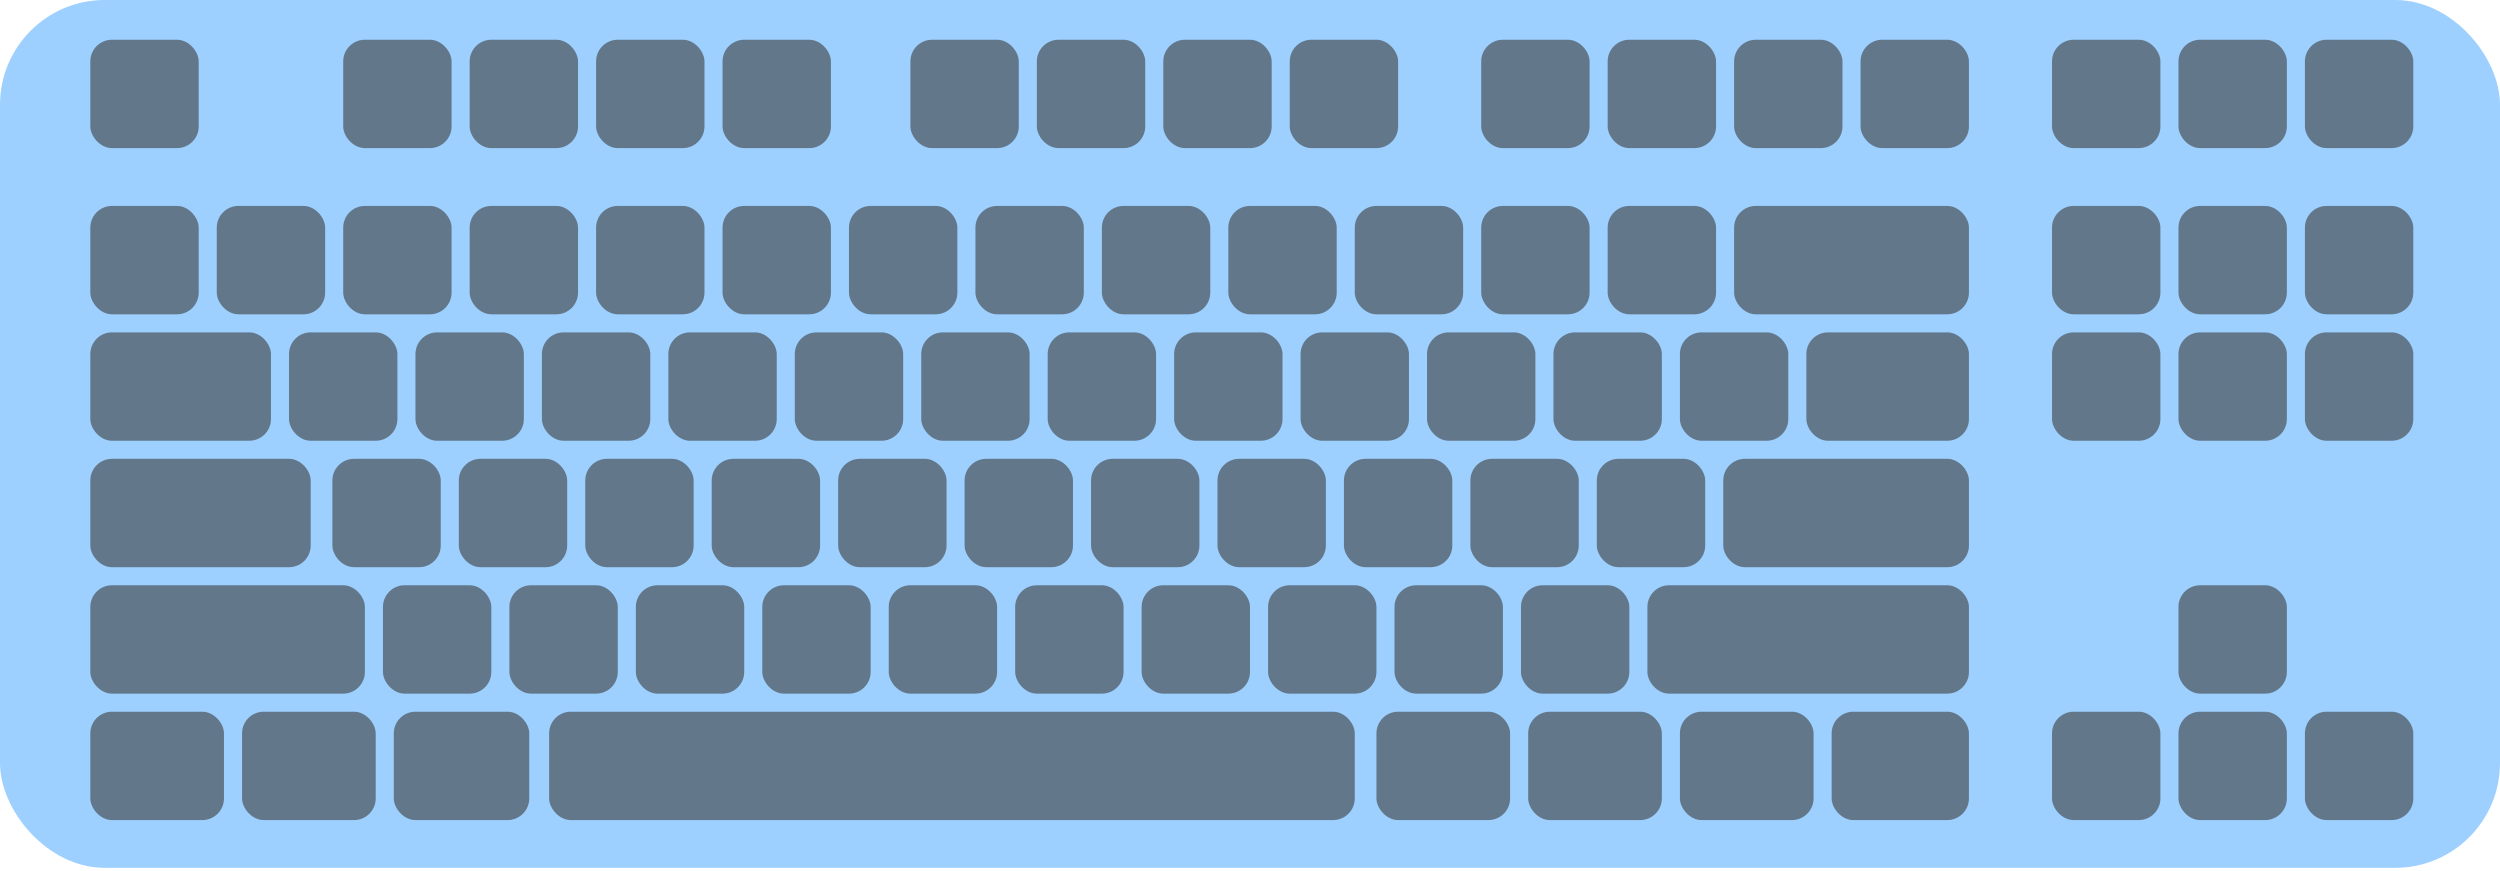 <svg width="692" height="241" viewBox="0 0 692 241" fill="none" xmlns="http://www.w3.org/2000/svg">
<rect width="692" height="240.217" rx="29" fill="#7CC0FF" fill-opacity="0.75"/>
<rect x="25" y="11" width="30" height="30" rx="6" fill="#3D3D3D" fill-opacity="0.6"/>
<rect x="95" y="11" width="30" height="30" rx="6" fill="#3D3D3D" fill-opacity="0.6"/>
<rect x="130" y="11" width="30" height="30" rx="6" fill="#3D3D3D" fill-opacity="0.6"/>
<rect x="165" y="11" width="30" height="30" rx="6" fill="#3D3D3D" fill-opacity="0.6"/>
<rect x="200" y="11" width="30" height="30" rx="6" fill="#3D3D3D" fill-opacity="0.6"/>
<rect x="252" y="11" width="30" height="30" rx="6" fill="#3D3D3D" fill-opacity="0.6"/>
<rect x="287" y="11" width="30" height="30" rx="6" fill="#3D3D3D" fill-opacity="0.6"/>
<rect x="322" y="11" width="30" height="30" rx="6" fill="#3D3D3D" fill-opacity="0.6"/>
<rect x="357" y="11" width="30" height="30" rx="6" fill="#3D3D3D" fill-opacity="0.6"/>
<rect x="410" y="11" width="30" height="30" rx="6" fill="#3D3D3D" fill-opacity="0.6"/>
<rect x="445" y="11" width="30" height="30" rx="6" fill="#3D3D3D" fill-opacity="0.6"/>
<rect x="480" y="11" width="30" height="30" rx="6" fill="#3D3D3D" fill-opacity="0.6"/>
<rect x="515" y="11" width="30" height="30" rx="6" fill="#3D3D3D" fill-opacity="0.6"/>
<rect x="25" y="57" width="30" height="30" rx="6" fill="#3D3D3D" fill-opacity="0.6"/>
<rect x="25" y="197" width="37" height="30" rx="6" fill="#3D3D3D" fill-opacity="0.6"/>
<rect x="67" y="197" width="37" height="30" rx="6" fill="#3D3D3D" fill-opacity="0.6"/>
<rect x="109" y="197" width="37.5" height="30" rx="6" fill="#3D3D3D" fill-opacity="0.6"/>
<rect x="152" y="197" width="223" height="30" rx="6" fill="#3D3D3D" fill-opacity="0.6"/>
<rect x="423" y="197" width="37" height="30" rx="6" fill="#3D3D3D" fill-opacity="0.6"/>
<rect x="381" y="197" width="37" height="30" rx="6" fill="#3D3D3D" fill-opacity="0.6"/>
<rect x="465" y="197" width="37" height="30" rx="6" fill="#3D3D3D" fill-opacity="0.6"/>
<rect x="507" y="197" width="38" height="30" rx="6" fill="#3D3D3D" fill-opacity="0.6"/>
<rect x="60" y="57" width="30" height="30" rx="6" fill="#3D3D3D" fill-opacity="0.6"/>
<rect x="95" y="57" width="30" height="30" rx="6" fill="#3D3D3D" fill-opacity="0.6"/>
<rect x="130" y="57" width="30" height="30" rx="6" fill="#3D3D3D" fill-opacity="0.6"/>
<rect x="165" y="57" width="30" height="30" rx="6" fill="#3D3D3D" fill-opacity="0.6"/>
<rect x="200" y="57" width="30" height="30" rx="6" fill="#3D3D3D" fill-opacity="0.6"/>
<rect x="235" y="57" width="30" height="30" rx="6" fill="#3D3D3D" fill-opacity="0.6"/>
<rect x="270" y="57" width="30" height="30" rx="6" fill="#3D3D3D" fill-opacity="0.6"/>
<rect x="305" y="57" width="30" height="30" rx="6" fill="#3D3D3D" fill-opacity="0.6"/>
<rect x="340" y="57" width="30" height="30" rx="6" fill="#3D3D3D" fill-opacity="0.6"/>
<rect x="375" y="57" width="30" height="30" rx="6" fill="#3D3D3D" fill-opacity="0.6"/>
<rect x="410" y="57" width="30" height="30" rx="6" fill="#3D3D3D" fill-opacity="0.6"/>
<rect x="80" y="92" width="30" height="30" rx="6" fill="#3D3D3D" fill-opacity="0.6"/>
<rect x="115" y="92" width="30" height="30" rx="6" fill="#3D3D3D" fill-opacity="0.6"/>
<rect x="150" y="92" width="30" height="30" rx="6" fill="#3D3D3D" fill-opacity="0.6"/>
<rect x="185" y="92" width="30" height="30" rx="6" fill="#3D3D3D" fill-opacity="0.6"/>
<rect x="220" y="92" width="30" height="30" rx="6" fill="#3D3D3D" fill-opacity="0.6"/>
<rect x="255" y="92" width="30" height="30" rx="6" fill="#3D3D3D" fill-opacity="0.6"/>
<rect x="290" y="92" width="30" height="30" rx="6" fill="#3D3D3D" fill-opacity="0.6"/>
<rect x="325" y="92" width="30" height="30" rx="6" fill="#3D3D3D" fill-opacity="0.6"/>
<rect x="360" y="92" width="30" height="30" rx="6" fill="#3D3D3D" fill-opacity="0.6"/>
<rect x="395" y="92" width="30" height="30" rx="6" fill="#3D3D3D" fill-opacity="0.6"/>
<rect x="430" y="92" width="30" height="30" rx="6" fill="#3D3D3D" fill-opacity="0.6"/>
<rect x="92" y="127" width="30" height="30" rx="6" fill="#3D3D3D" fill-opacity="0.6"/>
<rect x="127" y="127" width="30" height="30" rx="6" fill="#3D3D3D" fill-opacity="0.6"/>
<rect x="162" y="127" width="30" height="30" rx="6" fill="#3D3D3D" fill-opacity="0.6"/>
<rect x="197" y="127" width="30" height="30" rx="6" fill="#3D3D3D" fill-opacity="0.6"/>
<rect x="232" y="127" width="30" height="30" rx="6" fill="#3D3D3D" fill-opacity="0.6"/>
<rect x="267" y="127" width="30" height="30" rx="6" fill="#3D3D3D" fill-opacity="0.6"/>
<rect x="302" y="127" width="30" height="30" rx="6" fill="#3D3D3D" fill-opacity="0.6"/>
<rect x="337" y="127" width="30" height="30" rx="6" fill="#3D3D3D" fill-opacity="0.6"/>
<rect x="372" y="127" width="30" height="30" rx="6" fill="#3D3D3D" fill-opacity="0.6"/>
<rect x="407" y="127" width="30" height="30" rx="6" fill="#3D3D3D" fill-opacity="0.6"/>
<rect x="106" y="162" width="30" height="30" rx="6" fill="#3D3D3D" fill-opacity="0.6"/>
<rect x="141" y="162" width="30" height="30" rx="6" fill="#3D3D3D" fill-opacity="0.6"/>
<rect x="176" y="162" width="30" height="30" rx="6" fill="#3D3D3D" fill-opacity="0.6"/>
<rect x="211" y="162" width="30" height="30" rx="6" fill="#3D3D3D" fill-opacity="0.6"/>
<rect x="246" y="162" width="30" height="30" rx="6" fill="#3D3D3D" fill-opacity="0.6"/>
<rect x="281" y="162" width="30" height="30" rx="6" fill="#3D3D3D" fill-opacity="0.6"/>
<rect x="316" y="162" width="30" height="30" rx="6" fill="#3D3D3D" fill-opacity="0.6"/>
<rect x="351" y="162" width="30" height="30" rx="6" fill="#3D3D3D" fill-opacity="0.6"/>
<rect x="386" y="162" width="30" height="30" rx="6" fill="#3D3D3D" fill-opacity="0.6"/>
<rect x="421" y="162" width="30" height="30" rx="6" fill="#3D3D3D" fill-opacity="0.6"/>
<rect x="442" y="127" width="30" height="30" rx="6" fill="#3D3D3D" fill-opacity="0.6"/>
<rect x="465" y="92" width="30" height="30" rx="6" fill="#3D3D3D" fill-opacity="0.6"/>
<rect x="500" y="92" width="45" height="30" rx="6" fill="#3D3D3D" fill-opacity="0.6"/>
<rect x="445" y="57" width="30" height="30" rx="6" fill="#3D3D3D" fill-opacity="0.6"/>
<rect x="480" y="57" width="65" height="30" rx="6" fill="#3D3D3D" fill-opacity="0.6"/>
<rect x="477" y="127" width="68" height="30" rx="6" fill="#3D3D3D" fill-opacity="0.6"/>
<rect x="456" y="162" width="89" height="30" rx="6" fill="#3D3D3D" fill-opacity="0.6"/>
<rect x="25" y="162" width="76" height="30" rx="6" fill="#3D3D3D" fill-opacity="0.6"/>
<rect x="25" y="127" width="61" height="30" rx="6" fill="#3D3D3D" fill-opacity="0.6"/>
<rect x="568" y="57" width="30" height="30" rx="6" fill="#3D3D3D" fill-opacity="0.6"/>
<rect x="603" y="57" width="30" height="30" rx="6" fill="#3D3D3D" fill-opacity="0.6"/>
<rect x="638" y="57" width="30" height="30" rx="6" fill="#3D3D3D" fill-opacity="0.6"/>
<rect x="568" y="11" width="30" height="30" rx="6" fill="#3D3D3D" fill-opacity="0.6"/>
<rect x="603" y="11" width="30" height="30" rx="6" fill="#3D3D3D" fill-opacity="0.6"/>
<rect x="638" y="11" width="30" height="30" rx="6" fill="#3D3D3D" fill-opacity="0.6"/>
<rect x="25" y="92" width="50" height="30" rx="6" fill="#3D3D3D" fill-opacity="0.6"/>
<rect x="568" y="92" width="30" height="30" rx="6" fill="#3D3D3D" fill-opacity="0.6"/>
<rect x="603" y="92" width="30" height="30" rx="6" fill="#3D3D3D" fill-opacity="0.6"/>
<rect x="638" y="92" width="30" height="30" rx="6" fill="#3D3D3D" fill-opacity="0.6"/>
<rect x="603" y="162" width="30" height="30" rx="6" fill="#3D3D3D" fill-opacity="0.6"/>
<rect x="568" y="197" width="30" height="30" rx="6" fill="#3D3D3D" fill-opacity="0.6"/>
<rect x="603" y="197" width="30" height="30" rx="6" fill="#3D3D3D" fill-opacity="0.6"/>
<rect x="638" y="197" width="30" height="30" rx="6" fill="#3D3D3D" fill-opacity="0.6"/>
</svg>
